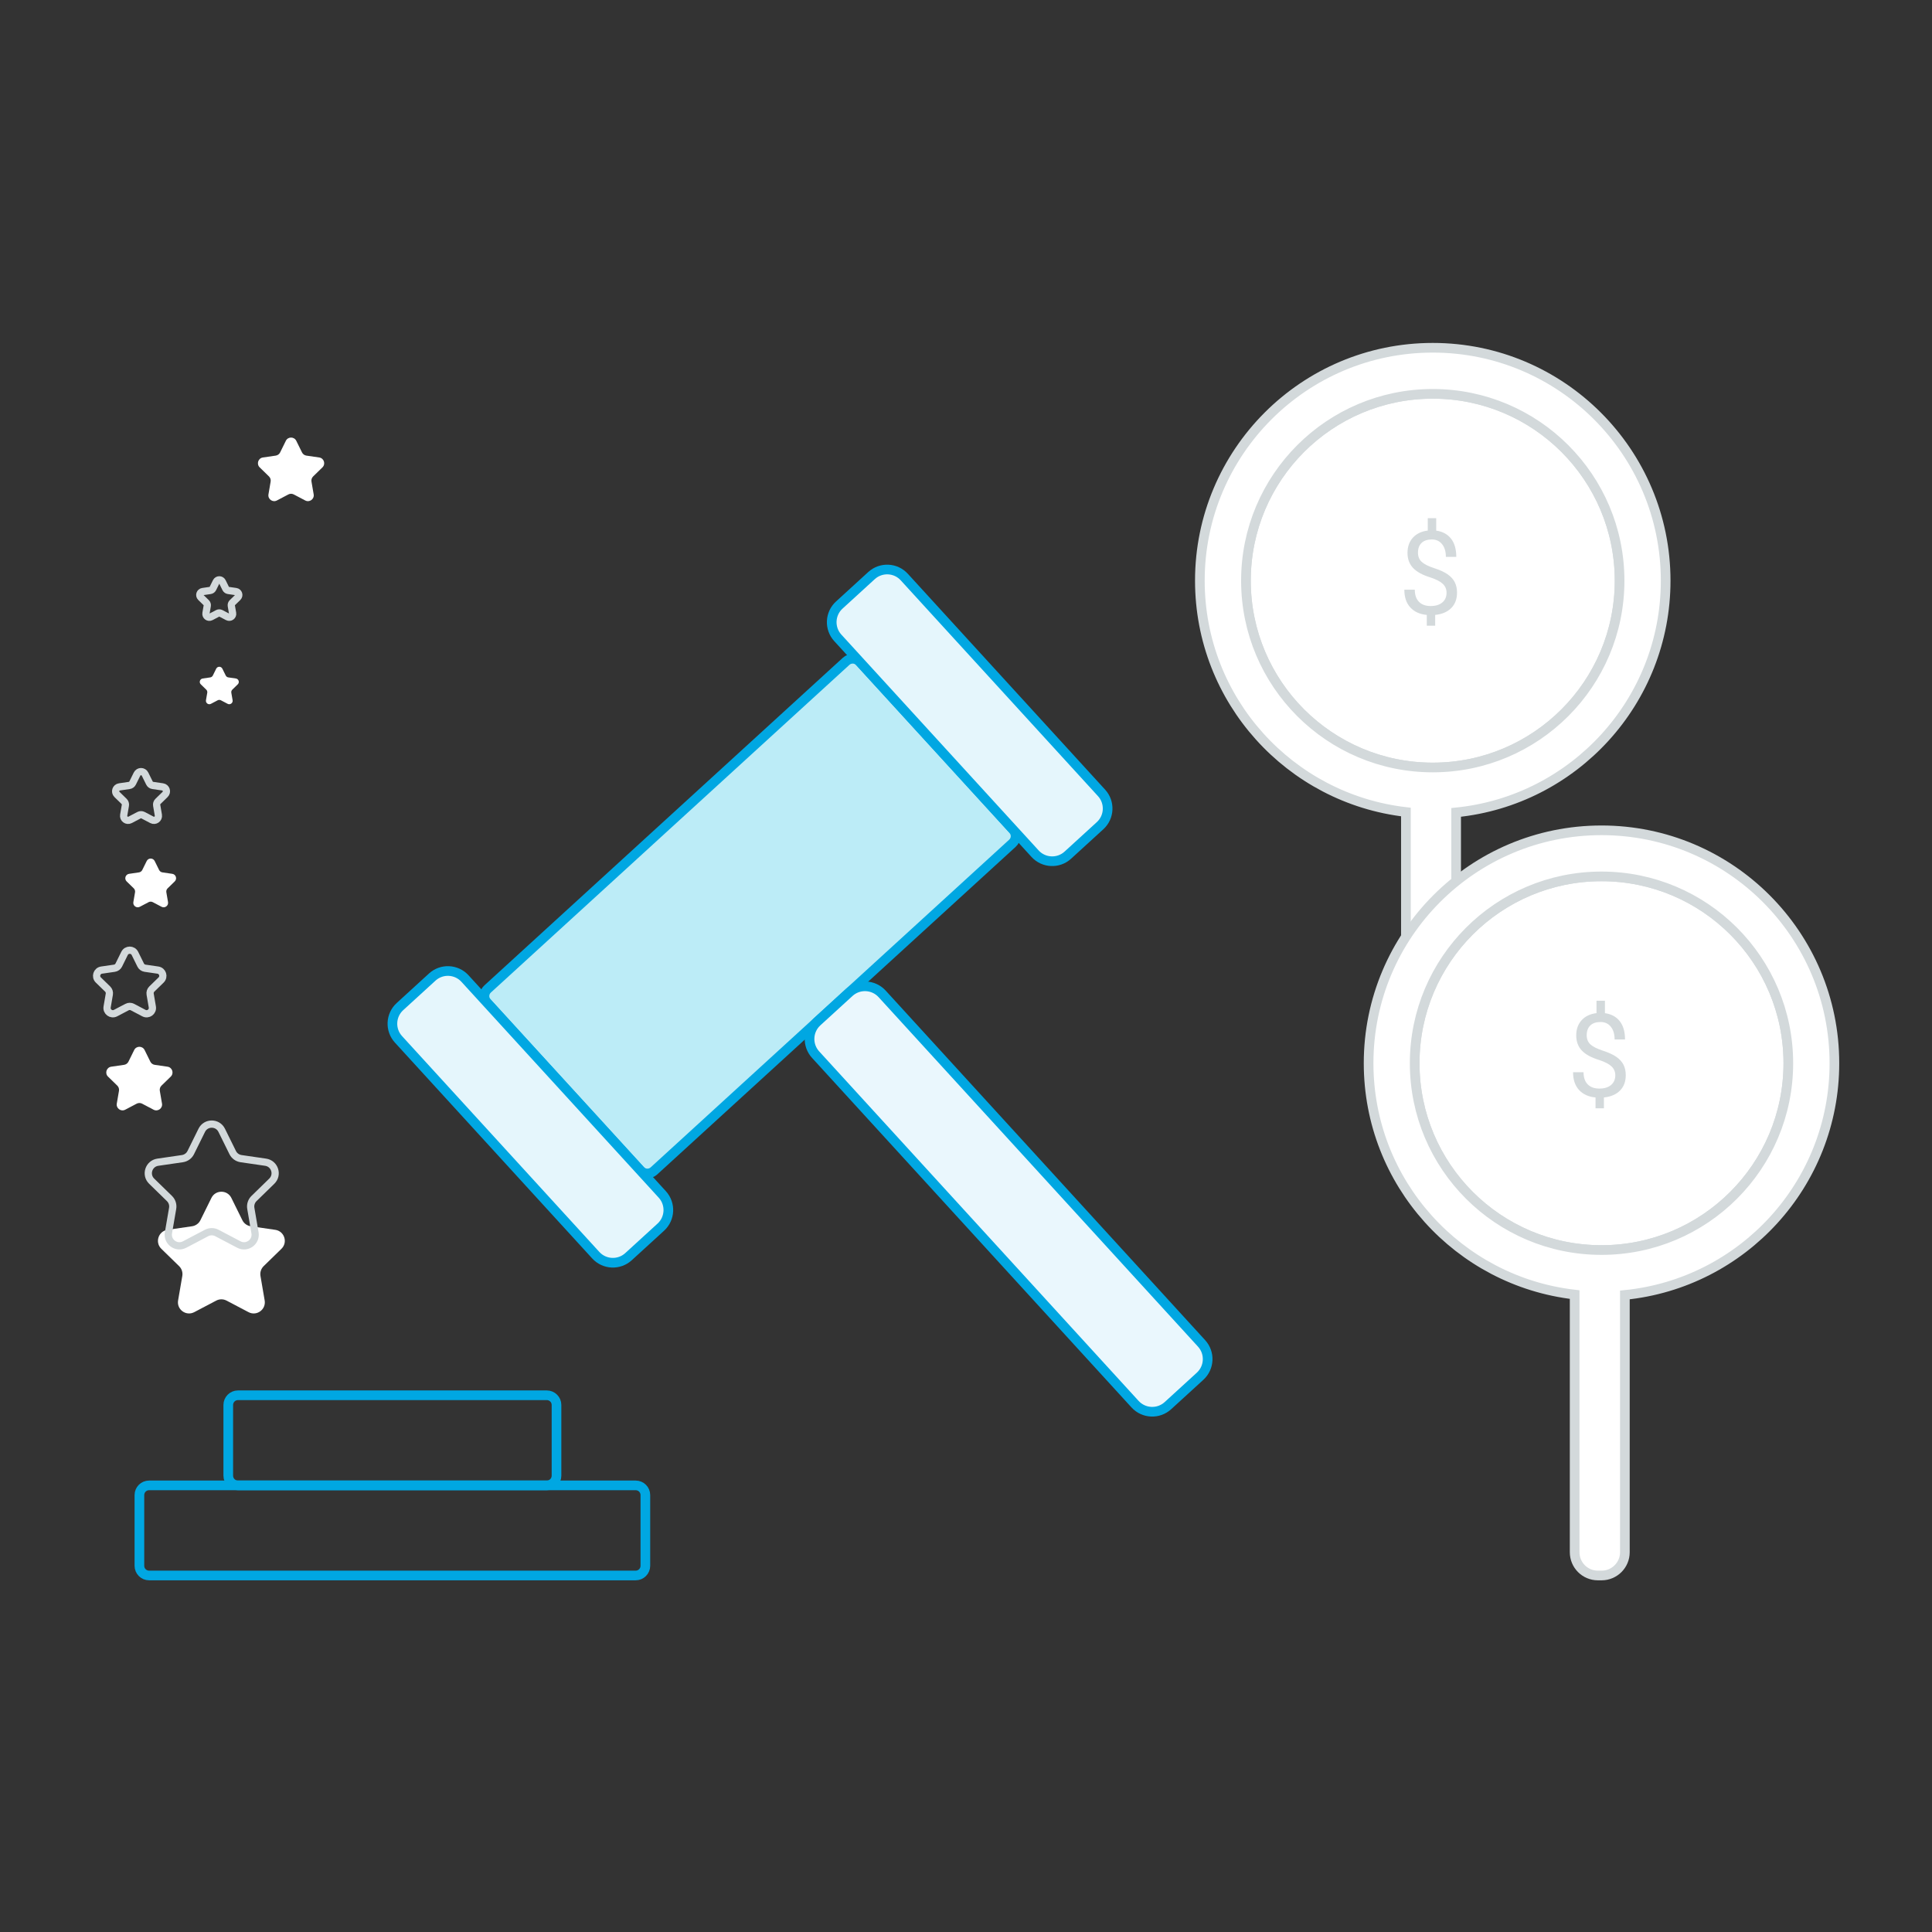 <?xml version="1.0" encoding="UTF-8"?>
<svg width="200px" height="200px" viewBox="0 0 200 200" version="1.1" xmlns="http://www.w3.org/2000/svg" xmlns:xlink="http://www.w3.org/1999/xlink">
    <rect x="0" y="0" width="200" height="200" fill="#333333" stroke="none"/>
    <title>59AA9E82-3D60-40D2-86AA-C0477BBD0425</title>
    <g id="💰-16.-Budgets-&amp;-Bids" stroke="none" stroke-width="1" fill="none" fill-rule="evenodd">
        <g id="16.1.2.0-Bid---Initial-•-Empty-State" transform="translate(-88, -206)">
            <g id="Main-Content" transform="translate(0, 96)">
                <g id="EmptyState-/-Bids" transform="translate(88, 110)">
                    <g id="Group-63" transform="translate(10, 36)">
                        <path d="M157.659,24.11 C157.659,34.79 148.999,43.45 138.319,43.45 C127.639,43.45 118.979,34.79 118.979,24.11 C118.979,13.43 127.639,4.77 138.319,4.77 C148.999,4.77 157.659,13.43 157.659,24.11 Z" id="Stroke-1" stroke="#D3D9DB"></path>
                        <path d="M157.659,24.11 C157.659,34.79 148.999,43.45 138.319,43.45 C127.639,43.45 118.979,34.79 118.979,24.11 C118.979,13.43 127.639,4.77 138.319,4.77 C148.999,4.77 157.659,13.43 157.659,24.11" id="Fill-3" fill="#FFFFFF"></path>
                        <path d="M157.659,24.11 C157.659,34.79 148.999,43.45 138.319,43.45 C127.639,43.45 118.979,34.79 118.979,24.11 C118.979,13.43 127.639,4.77 138.319,4.77 C148.999,4.77 157.659,13.43 157.659,24.11 Z" id="Stroke-5" stroke="#D3D9DB"></path>
                        <path d="M138.319,43.45 C127.639,43.45 118.979,34.79 118.979,24.11 C118.979,13.43 127.639,4.77 138.319,4.77 C148.999,4.77 157.659,13.43 157.659,24.11 C157.659,34.79 148.999,43.45 138.319,43.45 M138.319,0 C124.999,0 114.209,10.8 114.209,24.11 C114.209,36.49 123.529,46.68 135.539,48.06 L135.539,74.73 C135.539,76.06 136.609,77.14 137.949,77.14 L138.329,77.14 C139.659,77.14 140.739,76.06 140.739,74.73 L140.739,48.1 C152.919,46.88 162.429,36.61 162.429,24.11 C162.429,10.8 151.629,0 138.319,0" id="Fill-7" fill="#FFFFFF"></path>
                        <path d="M138.319,43.45 C127.639,43.45 118.979,34.79 118.979,24.11 C118.979,13.43 127.639,4.77 138.319,4.77 C148.999,4.77 157.659,13.43 157.659,24.11 C157.659,34.79 148.999,43.45 138.319,43.45 Z M138.319,0 C124.999,0 114.209,10.8 114.209,24.11 C114.209,36.49 123.529,46.68 135.539,48.06 L135.539,74.73 C135.539,76.06 136.609,77.14 137.949,77.14 L138.329,77.14 C139.659,77.14 140.739,76.06 140.739,74.73 L140.739,48.1 C152.919,46.88 162.429,36.61 162.429,24.11 C162.429,10.8 151.629,0 138.319,0 Z" id="Stroke-9" stroke="#D3D9DB"></path>
                        <path d="M139.747,25.359 C139.747,25 139.621,24.697 139.369,24.451 C139.117,24.205 138.692,23.982 138.095,23.783 C137.263,23.529 136.656,23.198 136.275,22.79 C135.894,22.381 135.704,21.863 135.704,21.234 C135.704,20.593 135.891,20.068 136.264,19.658 C136.637,19.248 137.149,19.004 137.802,18.925 L137.802,17.642 L138.675,17.642 L138.675,18.931 C139.331,19.021 139.842,19.297 140.207,19.757 C140.572,20.218 140.755,20.849 140.755,21.65 L139.677,21.65 C139.677,21.097 139.546,20.659 139.284,20.333 C139.022,20.008 138.669,19.845 138.224,19.845 C137.759,19.845 137.403,19.966 137.157,20.206 C136.911,20.447 136.788,20.782 136.788,21.213 C136.788,21.612 136.918,21.93 137.178,22.167 C137.437,22.404 137.865,22.619 138.461,22.813 C139.057,23.006 139.521,23.219 139.855,23.452 C140.189,23.684 140.435,23.955 140.594,24.263 C140.752,24.572 140.831,24.933 140.831,25.347 C140.831,26.007 140.633,26.539 140.236,26.941 C139.84,27.343 139.284,27.582 138.569,27.656 L138.569,28.775 L137.702,28.775 L137.702,27.656 C136.976,27.589 136.406,27.331 135.994,26.88 C135.582,26.428 135.376,25.816 135.376,25.043 L136.46,25.043 C136.46,25.586 136.602,26.004 136.888,26.296 C137.173,26.589 137.577,26.736 138.101,26.736 C138.612,26.736 139.015,26.613 139.308,26.367 C139.601,26.121 139.747,25.785 139.747,25.359" id="Fill-11" fill="#D3D9DB"></path>
                        <path d="M94.809,51.291 L57.691,85.216 C57.285,85.587 56.654,85.559 56.282,85.153 L40.413,67.789 C40.041,67.383 40.069,66.752 40.476,66.38 L77.594,32.456 C78,32.084 78.631,32.112 79.003,32.519 L94.872,49.882 C95.244,50.289 95.216,50.919 94.809,51.291" id="Fill-13" fill="#BCECF7"></path>
                        <path d="M94.809,51.291 L57.691,85.216 C57.285,85.587 56.654,85.559 56.282,85.153 L40.413,67.789 C40.041,67.383 40.069,66.752 40.476,66.38 L77.594,32.456 C78,32.084 78.631,32.112 79.003,32.519 L94.872,49.882 C95.244,50.289 95.216,50.919 94.809,51.291 Z" id="Stroke-15" stroke="#00A7E2"></path>
                        <path d="M103.881,49.473 L100.542,52.525 C99.563,53.42 98.043,53.352 97.149,52.372 L76.727,30.03 C75.833,29.05 75.901,27.531 76.88,26.636 L80.219,23.584 C81.198,22.689 82.718,22.757 83.612,23.737 L104.033,46.08 C104.928,47.059 104.86,48.578 103.881,49.473" id="Fill-17" fill="#E5F6FC"></path>
                        <path d="M103.881,49.473 L100.542,52.525 C99.563,53.42 98.043,53.352 97.149,52.372 L76.727,30.03 C75.833,29.05 75.901,27.531 76.88,26.636 L80.219,23.584 C81.198,22.689 82.718,22.757 83.612,23.737 L104.033,46.08 C104.928,47.059 104.86,48.578 103.881,49.473 Z" id="Stroke-19" stroke="#00A7E2"></path>
                        <path d="M58.406,91.035 L55.064,94.089 C54.086,94.984 52.568,94.915 51.673,93.937 L31.25,71.592 C30.356,70.613 30.424,69.095 31.403,68.2 L34.744,65.146 C35.723,64.252 37.241,64.32 38.135,65.299 L58.558,87.644 C59.453,88.622 59.385,90.141 58.406,91.035" id="Fill-21" fill="#E5F6FC"></path>
                        <path d="M58.406,91.035 L55.064,94.089 C54.086,94.984 52.568,94.915 51.673,93.937 L31.25,71.592 C30.356,70.613 30.424,69.095 31.403,68.2 L34.744,65.146 C35.723,64.252 37.241,64.32 38.135,65.299 L58.558,87.644 C59.453,88.622 59.385,90.141 58.406,91.035 Z" id="Stroke-23" stroke="#00A7E2"></path>
                        <path d="M114.232,106.469 L110.904,109.511 C109.921,110.409 108.398,110.341 107.5,109.359 L74.433,73.178 C73.535,72.197 73.604,70.672 74.586,69.775 L77.914,66.733 C78.896,65.835 80.42,65.903 81.318,66.885 L114.385,103.066 C115.283,104.049 115.214,105.572 114.232,106.469 Z" id="Stroke-25" stroke="#00A7E2" fill="#EAF7FD"></path>
                        <path d="M56.808,118.767 L56.808,126.091 C56.808,126.644 56.36,127.093 55.806,127.093 L5.433,127.093 C4.879,127.093 4.431,126.644 4.431,126.091 L4.431,118.767 C4.431,118.214 4.879,117.766 5.433,117.766 L55.806,117.766 C56.36,117.766 56.808,118.214 56.808,118.767 Z" id="Stroke-27" stroke="#00A7E2"></path>
                        <path d="M47.609,109.44 L47.609,116.764 C47.609,117.317 47.16,117.766 46.607,117.766 L14.632,117.766 C14.079,117.766 13.63,117.317 13.63,116.764 L13.63,109.44 C13.63,108.887 14.079,108.438 14.632,108.438 L46.607,108.438 C47.16,108.438 47.609,108.887 47.609,109.44 Z" id="Stroke-29" stroke="#00A7E2"></path>
                        <path d="M175.127,74.063 C175.127,84.743 166.467,93.403 155.787,93.403 C145.107,93.403 136.447,84.743 136.447,74.063 C136.447,63.383 145.107,54.723 155.787,54.723 C166.467,54.723 175.127,63.383 175.127,74.063 Z" id="Stroke-31" stroke="#D3D9DB"></path>
                        <path d="M175.127,74.063 C175.127,84.743 166.467,93.403 155.787,93.403 C145.107,93.403 136.447,84.743 136.447,74.063 C136.447,63.383 145.107,54.723 155.787,54.723 C166.467,54.723 175.127,63.383 175.127,74.063" id="Fill-33" fill="#FFFFFF"></path>
                        <path d="M175.127,74.063 C175.127,84.743 166.467,93.403 155.787,93.403 C145.107,93.403 136.447,84.743 136.447,74.063 C136.447,63.383 145.107,54.723 155.787,54.723 C166.467,54.723 175.127,63.383 175.127,74.063 Z" id="Stroke-35" stroke="#D3D9DB"></path>
                        <path d="M155.787,93.404 C145.107,93.404 136.447,84.744 136.447,74.064 C136.447,63.384 145.107,54.724 155.787,54.724 C166.467,54.724 175.127,63.384 175.127,74.064 C175.127,84.744 166.467,93.404 155.787,93.404 M155.787,49.954 C142.467,49.954 131.677,60.754 131.677,74.064 C131.677,86.444 140.997,96.634 153.007,98.014 L153.007,124.684 C153.007,126.014 154.077,127.094 155.417,127.094 L155.797,127.094 C157.127,127.094 158.207,126.014 158.207,124.684 L158.207,98.054 C170.387,96.834 179.897,86.564 179.897,74.064 C179.897,60.754 169.097,49.954 155.787,49.954" id="Fill-37" fill="#FFFFFF"></path>
                        <path d="M155.787,93.404 C145.107,93.404 136.447,84.744 136.447,74.064 C136.447,63.384 145.107,54.724 155.787,54.724 C166.467,54.724 175.127,63.384 175.127,74.064 C175.127,84.744 166.467,93.404 155.787,93.404 Z M155.787,49.954 C142.467,49.954 131.677,60.754 131.677,74.064 C131.677,86.444 140.997,96.634 153.007,98.014 L153.007,124.684 C153.007,126.014 154.077,127.094 155.417,127.094 L155.797,127.094 C157.127,127.094 158.207,126.014 158.207,124.684 L158.207,98.054 C170.387,96.834 179.897,86.564 179.897,74.064 C179.897,60.754 169.097,49.954 155.787,49.954 Z" id="Stroke-39" stroke="#D3D9DB"></path>
                        <path d="M157.214,75.312 C157.214,74.953 157.088,74.65 156.836,74.404 C156.584,74.158 156.159,73.935 155.562,73.736 C154.73,73.482 154.123,73.151 153.742,72.743 C153.361,72.334 153.171,71.816 153.171,71.187 C153.171,70.546 153.358,70.021 153.731,69.611 C154.104,69.201 154.616,68.957 155.269,68.878 L155.269,67.595 L156.142,67.595 L156.142,68.884 C156.798,68.974 157.309,69.25 157.674,69.71 C158.039,70.171 158.222,70.802 158.222,71.603 L157.144,71.603 C157.144,71.05 157.013,70.612 156.751,70.286 C156.489,69.961 156.136,69.798 155.691,69.798 C155.226,69.798 154.87,69.919 154.624,70.159 C154.378,70.4 154.255,70.735 154.255,71.166 C154.255,71.565 154.385,71.883 154.645,72.12 C154.904,72.357 155.332,72.572 155.928,72.766 C156.524,72.959 156.988,73.172 157.322,73.405 C157.656,73.637 157.902,73.908 158.061,74.216 C158.219,74.525 158.298,74.886 158.298,75.3 C158.298,75.96 158.1,76.492 157.703,76.894 C157.307,77.296 156.751,77.535 156.036,77.609 L156.036,78.728 L155.169,78.728 L155.169,77.609 C154.443,77.542 153.873,77.284 153.461,76.833 C153.049,76.381 152.843,75.769 152.843,74.996 L153.927,74.996 C153.927,75.539 154.069,75.957 154.355,76.249 C154.64,76.542 155.044,76.689 155.568,76.689 C156.079,76.689 156.482,76.566 156.775,76.32 C157.068,76.074 157.214,75.738 157.214,75.312" id="Fill-41" fill="#D3D9DB"></path>
                        <path d="M13.95,88.008 L15.087,90.312 C15.255,90.652 15.579,90.887 15.954,90.942 L18.497,91.312 C19.441,91.449 19.818,92.609 19.135,93.275 L17.295,95.069 C17.024,95.333 16.9,95.714 16.964,96.088 L17.398,98.62 C17.559,99.561 16.573,100.278 15.728,99.834 L13.453,98.638 C13.118,98.462 12.718,98.462 12.382,98.638 L10.108,99.834 C9.263,100.278 8.276,99.561 8.437,98.62 L8.872,96.088 C8.936,95.714 8.812,95.333 8.541,95.069 L6.7,93.275 C6.017,92.609 6.394,91.449 7.339,91.312 L9.882,90.942 C10.257,90.887 10.581,90.652 10.748,90.312 L11.886,88.008 C12.308,87.153 13.528,87.153 13.95,88.008" id="Fill-43" fill="#FFFFFF"></path>
                        <path d="M12.95,81.008 L14.087,83.312 C14.255,83.652 14.579,83.887 14.954,83.942 L17.497,84.312 C18.441,84.449 18.818,85.609 18.135,86.275 L16.295,88.069 C16.024,88.333 15.9,88.714 15.964,89.088 L16.398,91.62 C16.559,92.561 15.573,93.278 14.728,92.834 L12.453,91.638 C12.118,91.462 11.718,91.462 11.382,91.638 L9.108,92.834 C8.263,93.278 7.276,92.561 7.437,91.62 L7.872,89.088 C7.936,88.714 7.812,88.333 7.541,88.069 L5.7,86.275 C5.017,85.609 5.394,84.449 6.339,84.312 L8.882,83.942 C9.257,83.887 9.581,83.652 9.748,83.312 L10.886,81.008 C11.308,80.153 12.528,80.153 12.95,81.008 Z" id="Stroke-45" stroke="#D3D9DB" stroke-width="0.75"></path>
                        <path d="M4.969,72.698 L5.563,73.903 C5.651,74.079 5.82,74.203 6.016,74.231 L7.344,74.424 C7.837,74.496 8.034,75.102 7.677,75.45 L6.716,76.386 C6.574,76.525 6.51,76.724 6.543,76.918 L6.77,78.242 C6.854,78.733 6.339,79.108 5.898,78.876 L4.71,78.251 C4.534,78.159 4.325,78.159 4.15,78.251 L2.962,78.876 C2.521,79.108 2.005,78.733 2.09,78.242 L2.317,76.918 C2.35,76.724 2.285,76.525 2.144,76.386 L1.182,75.45 C0.825,75.102 1.022,74.496 1.515,74.424 L2.844,74.231 C3.04,74.203 3.209,74.079 3.297,73.903 L3.891,72.698 C4.111,72.251 4.748,72.251 4.969,72.698" id="Fill-47" fill="#FFFFFF"></path>
                        <path d="M3.969,62.699 L4.563,63.903 C4.651,64.079 4.82,64.203 5.016,64.231 L6.344,64.424 C6.837,64.496 7.034,65.102 6.677,65.45 L5.716,66.386 C5.574,66.525 5.51,66.724 5.543,66.918 L5.77,68.242 C5.854,68.733 5.339,69.108 4.898,68.876 L3.71,68.251 C3.534,68.159 3.325,68.159 3.15,68.251 L1.962,68.876 C1.521,69.108 1.005,68.733 1.09,68.242 L1.317,66.918 C1.35,66.724 1.285,66.525 1.144,66.386 L0.182,65.45 C-0.175,65.102 0.022,64.496 0.515,64.424 L1.844,64.231 C2.04,64.203 2.209,64.079 2.297,63.903 L2.891,62.699 C3.111,62.252 3.748,62.252 3.969,62.699 Z" id="Stroke-49" stroke="#D3D9DB" stroke-width="0.75"></path>
                        <path d="M20.67,9.632 L21.264,10.836 C21.352,11.013 21.521,11.136 21.717,11.165 L23.045,11.358 C23.538,11.429 23.735,12.035 23.378,12.383 L22.417,13.32 C22.275,13.458 22.211,13.657 22.244,13.852 L22.471,15.175 C22.555,15.667 22.04,16.041 21.599,15.809 L20.411,15.185 C20.235,15.092 20.026,15.092 19.851,15.185 L18.663,15.809 C18.222,16.041 17.706,15.667 17.791,15.175 L18.017,13.852 C18.051,13.657 17.986,13.458 17.844,13.32 L16.883,12.383 C16.526,12.035 16.723,11.429 17.216,11.358 L18.545,11.165 C18.741,11.136 18.91,11.013 18.998,10.836 L19.591,9.632 C19.812,9.185 20.449,9.185 20.67,9.632" id="Fill-51" fill="#FFFFFF"></path>
                        <path d="M6.013,53.135 L6.469,54.056 C6.535,54.194 6.665,54.288 6.815,54.309 L7.834,54.458 C8.212,54.511 8.363,54.977 8.089,55.243 L7.352,55.962 C7.243,56.068 7.194,56.219 7.22,56.37 L7.394,57.385 C7.458,57.761 7.063,58.047 6.725,57.87 L5.814,57.391 C5.68,57.321 5.519,57.321 5.385,57.391 L4.474,57.87 C4.136,58.047 3.741,57.761 3.805,57.385 L3.979,56.37 C4.005,56.219 3.955,56.068 3.847,55.962 L3.11,55.243 C2.837,54.977 2.988,54.511 3.366,54.458 L4.384,54.309 C4.534,54.288 4.664,54.194 4.731,54.056 L5.186,53.135 C5.355,52.791 5.844,52.791 6.013,53.135" id="Fill-55" fill="#FFFFFF"></path>
                        <path d="M5.013,44.135 L5.469,45.056 C5.535,45.194 5.665,45.288 5.815,45.309 L6.834,45.458 C7.212,45.511 7.363,45.977 7.089,46.243 L6.352,46.962 C6.243,47.068 6.194,47.219 6.22,47.37 L6.394,48.385 C6.458,48.761 6.063,49.047 5.725,48.87 L4.814,48.391 C4.68,48.321 4.519,48.321 4.385,48.391 L3.474,48.87 C3.136,49.047 2.741,48.761 2.805,48.385 L2.979,47.37 C3.005,47.219 2.955,47.068 2.847,46.962 L2.11,46.243 C1.837,45.977 1.988,45.511 2.366,45.458 L3.384,45.309 C3.534,45.288 3.664,45.194 3.731,45.056 L4.186,44.135 C4.355,43.791 4.844,43.791 5.013,44.135 Z" id="Stroke-57" stroke="#D3D9DB" stroke-width="0.75"></path>
                        <path d="M13.018,33.221 L13.368,33.93 C13.419,34.034 13.519,34.107 13.635,34.124 L14.417,34.238 C14.708,34.28 14.824,34.637 14.614,34.842 L14.047,35.394 C13.964,35.475 13.926,35.593 13.945,35.707 L14.079,36.487 C14.129,36.776 13.825,36.997 13.565,36.86 L12.865,36.492 C12.762,36.438 12.639,36.438 12.536,36.492 L11.835,36.86 C11.576,36.997 11.272,36.776 11.322,36.487 L11.456,35.707 C11.475,35.593 11.437,35.475 11.353,35.394 L10.787,34.842 C10.577,34.637 10.693,34.28 10.983,34.238 L11.766,34.124 C11.881,34.107 11.981,34.034 12.033,33.93 L12.383,33.221 C12.513,32.958 12.888,32.958 13.018,33.221" id="Fill-59" fill="#FFFFFF"></path>
                        <path d="M13.018,24.221 L13.368,24.93 C13.419,25.034 13.519,25.107 13.635,25.124 L14.417,25.238 C14.708,25.28 14.824,25.637 14.614,25.842 L14.047,26.394 C13.964,26.475 13.926,26.593 13.945,26.707 L14.079,27.487 C14.129,27.776 13.825,27.997 13.565,27.86 L12.865,27.492 C12.762,27.438 12.639,27.438 12.536,27.492 L11.835,27.86 C11.576,27.997 11.272,27.776 11.322,27.487 L11.456,26.707 C11.475,26.593 11.437,26.475 11.353,26.394 L10.787,25.842 C10.577,25.637 10.693,25.28 10.983,25.238 L11.766,25.124 C11.881,25.107 11.981,25.034 12.033,24.93 L12.383,24.221 C12.513,23.958 12.888,23.958 13.018,24.221 Z" id="Stroke-61" stroke="#D3D9DB" stroke-width="0.75"></path>
                    </g>
                </g>
            </g>
        </g>
    </g>
</svg>